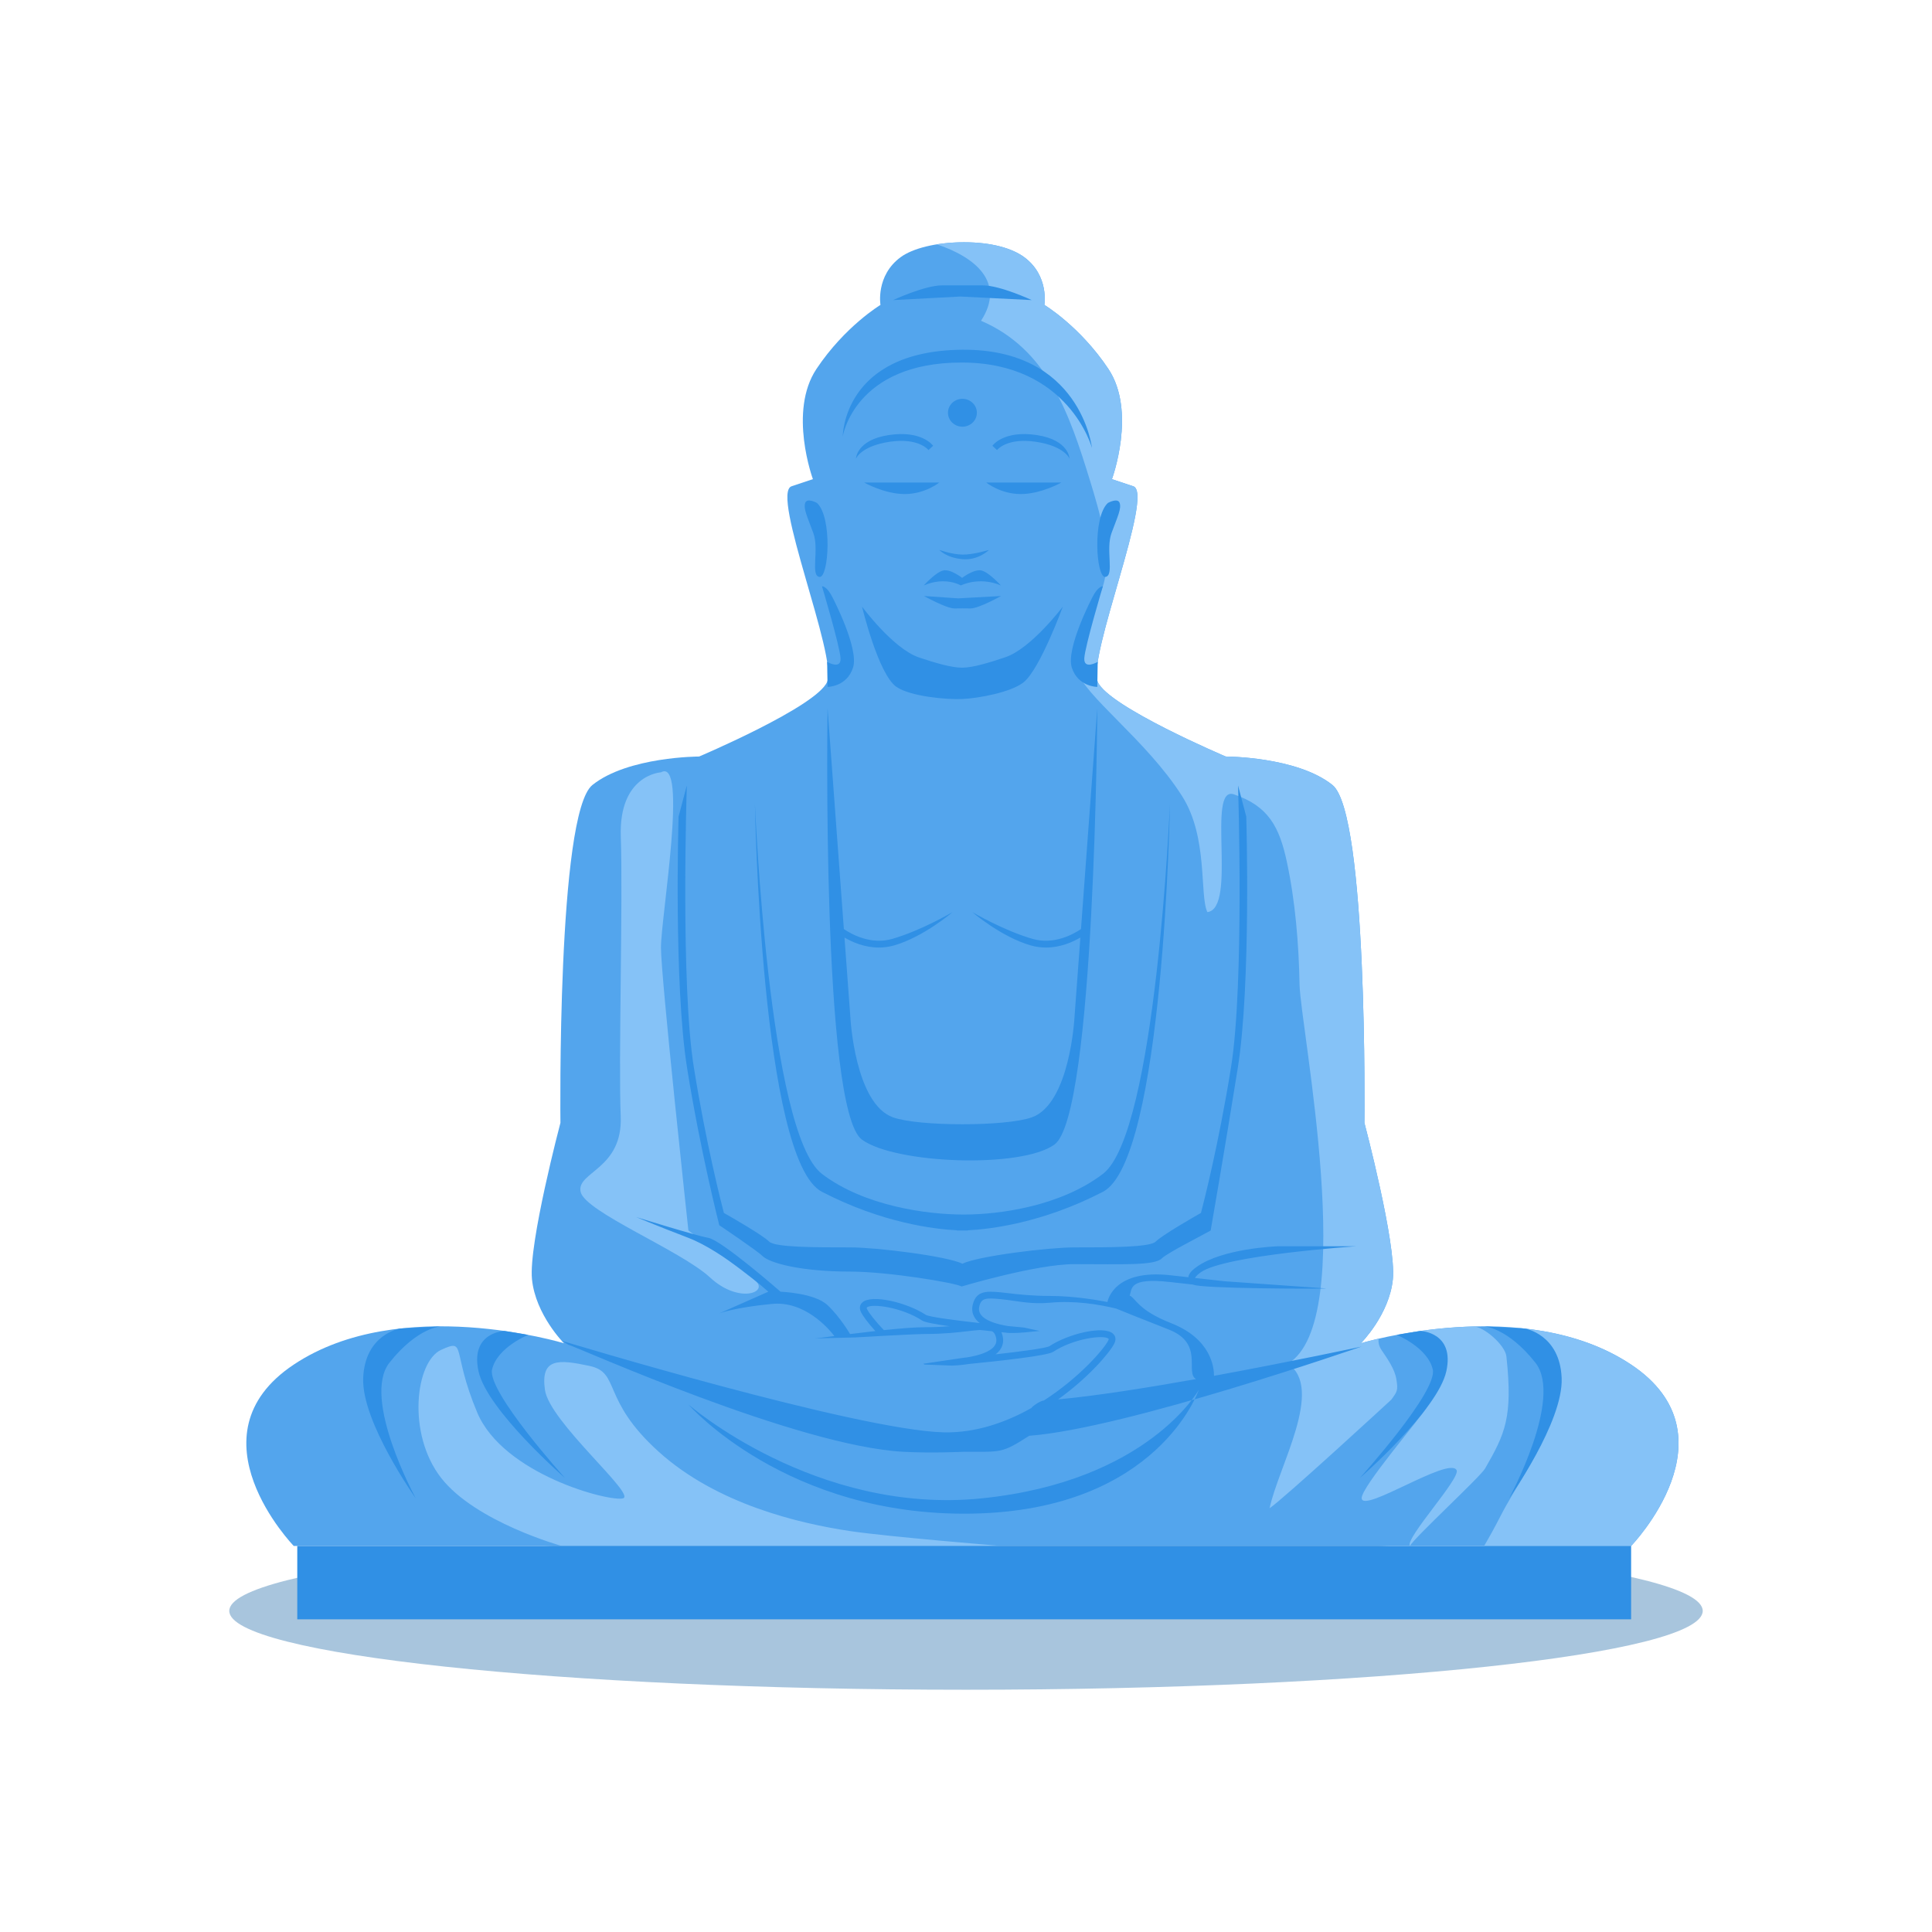 <?xml version="1.0" encoding="UTF-8"?>
<!DOCTYPE svg PUBLIC "-//W3C//DTD SVG 1.1//EN" "http://www.w3.org/Graphics/SVG/1.1/DTD/svg11.dtd">
<svg version="1.1" xmlns="http://www.w3.org/2000/svg" xmlns:xlink="http://www.w3.org/1999/xlink" x="0" y="0" width="1000" height="1000" viewBox="0, 0, 1000, 1000">
  <g id="buddha">
    <path id="shadow" d="M500.002,793 C289.396,793 118.672,811.266 118.672,833.805 C118.672,856.336 289.396,874.607 500.002,874.607 C710.603,874.607 881.328,856.336 881.328,833.805 C881.328,811.266 710.603,793 500.002,793" fill="#A8C5DD"/>
    <path id="base" d="M152.039,706.312 C207.254,669.5 291.918,695.268 291.918,695.268 C291.918,695.268 277.195,680.544 275.355,662.136 C273.519,643.731 290.082,581.153 290.082,581.153 C290.082,581.153 288.238,421.027 306.644,406.299 C325.051,391.577 361.859,391.577 361.859,391.577 C361.859,391.577 422.598,365.807 428.125,352.926 C433.644,340.04 398.672,255.376 409.711,251.695 C420.762,248.012 420.762,248.012 420.762,248.012 C420.762,248.012 407.875,213.043 422.598,190.958 C437.324,168.87 455.727,157.826 455.727,157.826 C455.727,157.826 453.156,142.712 466.16,133.117 C472.203,128.66 484.348,125.394 498.949,125.394 C513.551,125.394 524.094,128.66 530.137,133.117 C543.144,142.712 540.57,157.826 540.57,157.826 C540.57,157.826 558.977,168.87 573.698,190.958 C588.422,213.043 575.539,248.012 575.539,248.012 C575.539,248.012 575.539,248.012 586.586,251.695 C597.628,255.376 562.66,340.04 568.18,352.926 C573.698,365.807 634.437,391.577 634.437,391.577 C634.437,391.577 671.25,391.577 689.656,406.299 C708.061,421.027 706.219,581.153 706.219,581.153 C706.219,581.153 722.789,643.731 720.945,662.136 C719.101,680.544 704.379,695.268 704.379,695.268 C704.379,695.268 789.043,669.5 844.262,706.312 C899.477,743.12 844.262,800.179 844.262,800.179 L152.039,800.179 C152.039,800.179 96.824,743.12 152.039,706.312" fill="#53A5ED"/>
    <path id="light" d="M776.562,784.908 C784.16,770.008 795.229,755.607 800.215,739.544 C806.499,719.276 801.527,699.224 786.031,687.327 C805.964,689.193 826.621,694.547 844.262,706.312 C899.477,743.12 844.262,800.179 844.262,800.179 L768.18,800.179 C771.113,795.188 773.901,790.102 776.562,784.908 M484.961,126.487 C504.945,133.166 520.628,146.234 507.781,166.031 C542.167,180.803 553.523,214.051 564.176,248.74 C569.027,264.52 576.016,287.43 570.852,303.439 C566.461,317.048 554.562,336.258 557.269,346.592 C560.773,359.948 593.25,382.781 611.863,412.081 C625.461,433.486 620.758,463.138 624.926,472.113 C640.594,470.185 624.265,406.305 638.656,411.158 C656.601,417.21 662.223,428.116 666.065,446.042 C670.441,466.447 672.268,488.663 672.644,509.496 C673.043,531.75 703.789,683.698 666.574,705.87 C685.758,718.449 661.586,759.411 657.141,780.659 C664.375,775.828 720.078,724.549 720.148,724.451 C723.238,720.227 723.664,719.685 722.8,714.133 C721.922,708.477 718.16,703.391 715.065,698.756 C713.707,696.721 713.328,694.721 713.586,692.902 C707.777,694.24 704.379,695.268 704.379,695.268 C704.379,695.268 719.101,680.544 720.945,662.136 C722.789,643.73 706.219,581.152 706.219,581.152 C706.219,581.152 708.061,421.027 689.656,406.299 C671.25,391.577 634.437,391.577 634.437,391.577 C634.437,391.577 573.698,365.807 568.18,352.926 C562.66,340.04 597.628,255.375 586.586,251.694 C575.539,248.012 575.539,248.012 575.539,248.012 C575.539,248.012 588.422,213.042 573.698,190.957 C558.977,168.869 540.57,157.825 540.57,157.825 C540.57,157.825 543.144,142.711 530.137,133.116 C524.094,128.66 513.551,125.393 498.949,125.393 C493.933,125.393 489.25,125.801 484.961,126.487 M731.191,689.513 C746.82,694.915 748.627,709.716 738.477,728.438 C735.793,733.383 704.265,769.988 704.8,775.542 C705.547,783.337 749.835,753.797 753.918,760.901 C756.254,764.977 727.277,796.078 729.746,800.178 C732.074,795.865 766.223,764.384 768.68,760.099 C778.901,742.282 783.16,733.816 779.707,702.06 C779.07,696.198 767.933,686.516 762.609,686.586 C750.98,686.888 740.233,688.094 731.191,689.513 M342.113,399.753 C356.32,391.709 342.113,474.834 342.113,490.449 C342.113,506.071 356.316,636.909 356.316,636.909 C356.316,636.909 383.027,656.688 390.727,662.708 C398.426,668.727 382.656,675.232 367.527,661.228 C352.394,647.219 302.84,627.304 300.53,616.909 C298.219,606.512 322.477,605.358 321.277,577.637 C320.078,549.916 322.477,465.59 321.324,433.25 C320.164,400.908 342.113,399.753 342.113,399.753 M439.984,792.482 C459.401,795.394 518.164,800.178 518.164,800.178 L290.707,800.178 C290.707,800.178 246.238,787.862 228.362,765.011 C210.488,742.159 215.051,704.696 228.362,698.662 C241.672,692.63 233.534,698.922 246.968,731.031 C260.41,763.139 315.543,777.469 322.477,775.542 C329.406,773.617 284.359,735.885 282.051,719.373 C279.738,702.862 288.977,703.542 305.152,707.005 C321.324,710.469 310.926,724.333 340.961,751.427 C370.988,778.521 413.484,788.508 439.984,792.482" fill="#85C2F7"/>
    <path id="dark" d="M497.769,187.643 C442.281,187.637 436.215,225.863 436.215,225.863 C436.215,225.863 436.215,181.676 497.835,181.025 C559.457,180.378 565.195,231.835 565.195,231.835 C565.195,231.835 553.25,187.648 497.769,187.643 M528.34,255.721 C538.855,255.721 549.371,249.749 549.371,249.749 L510.461,249.749 C510.461,249.749 517.824,255.721 528.34,255.721 M572.141,298.615 C576.964,297.971 572.141,284.465 575.355,275.815 C578.57,267.164 580.504,263.237 579.539,260.343 C578.57,257.449 573.426,260.343 573.426,260.343 C565.383,267.741 567.316,299.259 572.141,298.615 M570.852,303.439 C570.852,303.439 568.281,303.267 565.383,309.228 C565.383,309.228 551.555,335.603 554.773,345.573 C557.992,355.542 567.957,355.542 567.957,355.542 L568.172,342.568 C568.172,342.568 560.933,346.859 561.229,340.747 C561.527,334.637 570.852,303.439 570.852,303.439 M794.719,705.327 C809.305,723.79 781.105,775.542 781.105,775.542 C781.105,775.542 809.187,736.046 808.312,713.326 C807.433,690.607 789.324,687.67 789.324,687.67 L767.933,686.516 C767.933,686.516 780.132,686.868 794.719,705.327 M703.866,765.011 C703.866,765.011 744.246,729.904 748.627,709.716 C753.023,689.532 735.262,688.896 735.262,688.896 L722.949,690.927 C722.949,690.927 738.977,697.432 741.609,708.839 C744.246,720.25 703.866,765.011 703.866,765.011 M490.672,213.643 C490.672,217.626 494.019,220.857 498.148,220.857 C502.277,220.857 505.625,217.626 505.625,213.643 C505.625,209.658 502.277,206.427 498.148,206.427 C494.019,206.427 490.672,209.658 490.672,213.643 M536.628,225.189 C519.652,222.613 513.901,230.4 513.664,230.732 L516.059,232.955 C516.105,232.891 521.141,226.393 536.219,228.668 C551.109,230.923 553.582,237.365 553.598,237.43 C553.598,237.43 553.387,227.727 536.628,225.189 M468.3,255.721 C478.816,255.721 486.18,249.749 486.18,249.749 L447.269,249.749 C447.269,249.749 457.785,255.721 468.3,255.721 M497.992,299.099 C497.992,299.099 491.968,294.339 488.109,295.302 C484.254,296.268 478.141,303.022 478.141,303.022 C489.394,298.198 497.309,303.022 497.309,303.022 C497.309,303.022 506.796,298.198 518.059,303.022 C518.059,303.022 511.945,296.268 508.086,295.302 C504.229,294.339 497.992,299.099 497.992,299.099 M493.973,314.923 C498.101,314.913 498.101,314.913 498.101,314.913 L498.055,314.737 L498.309,314.913 C498.309,314.913 498.309,314.913 502.437,314.923 C506.565,314.932 518.164,308.491 518.164,308.491 L495.953,309.712 L478.246,308.491 C478.246,308.491 489.844,314.932 493.973,314.923 M424.16,298.615 C428.98,299.259 430.914,267.741 422.871,260.343 C422.871,260.343 417.727,257.449 416.762,260.343 C415.796,263.237 417.727,267.164 420.945,275.815 C424.16,284.465 419.335,297.971 424.16,298.615 M441.527,345.573 C444.742,335.603 430.914,309.228 430.914,309.228 C428.019,303.267 425.445,303.439 425.445,303.439 C425.445,303.439 434.773,334.637 435.07,340.747 C435.362,346.859 428.125,342.568 428.125,342.568 L428.344,355.542 C428.344,355.542 438.312,355.542 441.527,345.573 M550.121,313.986 C550.121,313.986 533.8,335.645 520.414,340.163 C512.707,342.762 503.8,345.57 498.043,345.595 C492.289,345.619 483.348,342.885 475.641,340.283 C462.25,335.766 446.18,313.986 446.18,313.986 C446.18,313.986 454.625,349.123 464.023,355.541 C471.148,360.41 489.441,362.178 498.101,361.81 C506.34,361.46 523.547,358.305 529.918,353.066 C538.41,346.083 550.121,313.986 550.121,313.986 M497.07,153.484 L534.031,155.325 C534.031,155.325 517.711,147.729 508.781,147.719 C504.605,147.712 502.397,147.71 501.211,147.71 L501.203,147.71 C499.863,147.708 499.855,147.708 499.855,147.708 L499.855,147.71 C497.875,147.71 493.727,147.71 487.519,147.719 C478.59,147.729 462.269,155.325 462.269,155.325 L497.07,153.484 M567.957,366.55 L559.519,480.885 C555.484,483.614 545.512,489.129 534.516,485.98 C519.559,481.705 503.437,472.212 503.277,472.113 C503.277,472.113 518.164,484.957 533.547,489.355 C536.254,490.128 538.883,490.448 541.394,490.448 C548.84,490.448 555.184,487.62 559.199,485.264 L556.125,526.87 C556.125,526.87 553.769,571.339 534.031,578.357 C520.698,583.104 475.601,583.104 462.269,578.357 C442.527,571.339 440.176,526.87 440.176,526.87 L437.105,485.264 C441.113,487.62 447.468,490.448 454.906,490.448 C457.414,490.448 460.047,490.128 462.75,489.355 C478.144,484.957 493.019,472.113 493.019,472.113 C492.859,472.212 476.75,481.705 461.789,485.98 C450.789,489.129 440.82,483.614 436.781,480.885 L428.344,366.55 C428.344,366.55 425.117,574.699 446.18,589.91 C463.488,602.41 528.488,604.913 545.796,592.413 C566.863,577.202 567.957,366.55 567.957,366.55 M570.852,616.887 C602.48,600.531 605.57,415.701 605.57,415.701 C605.57,415.701 598.547,586.549 570.852,607.616 C548.945,624.278 517.68,628.624 498.961,628.647 C479.84,628.676 447.355,624.278 425.445,607.616 C397.75,586.549 390.727,415.701 390.727,415.701 C390.727,415.701 393.824,600.531 425.445,616.887 C456.848,633.125 483.977,636.241 495.316,636.797 L495.316,636.891 C495.316,636.891 496.32,636.934 498.148,636.896 C499.98,636.934 500.984,636.891 500.984,636.891 L500.984,636.797 C512.328,636.241 539.453,633.125 570.852,616.887 M626.644,636.909 C626.644,636.909 633.703,596.363 640.66,552.894 C647.621,509.35 645.09,423.525 645.065,422.667 L640.809,406.563 C640.84,407.424 644.105,509.124 637.191,552.339 C630.828,592.102 622.926,622.831 621.617,627.812 C617.73,630.013 601.516,639.318 598.191,642.651 C595.191,645.648 574.437,645.648 556.125,645.648 C542.621,645.648 506.289,650.131 498.148,654.095 C490.012,650.131 453.68,645.648 440.176,645.648 C421.863,645.648 401.109,645.648 398.117,642.651 C394.781,639.318 378.565,630.013 374.68,627.812 C373.375,622.831 365.477,592.102 359.113,552.339 C352.195,509.124 355.465,407.424 355.492,406.563 L351.233,422.667 C351.207,423.525 348.68,509.35 355.648,552.894 C362.601,596.363 372.309,634.19 372.309,634.19 C372.309,634.19 391.832,647.293 394.57,650.032 C398.401,653.865 414.84,658.168 439.964,658.168 C459.609,658.168 494.335,663.951 497.754,665.879 C497.754,665.879 536.348,654.318 555.992,654.318 C581.117,654.318 597.555,655.146 601.387,651.319 C604.125,648.581 621.09,640.053 626.644,636.909 M201.578,705.327 C216.172,686.868 228.362,686.516 228.362,686.516 L206.977,687.67 C206.977,687.67 188.866,690.607 187.984,713.326 C187.109,736.046 215.195,775.542 215.195,775.542 C215.195,775.542 186.996,723.79 201.578,705.327 M254.691,708.839 C257.32,697.432 273.352,690.927 273.352,690.927 L261.039,688.896 C261.039,688.896 243.281,689.532 247.667,709.716 C252.061,729.904 292.43,765.011 292.43,765.011 C292.43,765.011 252.061,720.25 254.691,708.839 M460.422,228.668 C475.496,226.393 480.534,232.891 480.586,232.955 L482.977,230.732 C482.738,230.4 476.988,222.613 460.016,225.189 C443.254,227.727 443.034,237.43 443.034,237.43 C443.065,237.365 445.53,230.923 460.422,228.668 M508.152,775.542 C422.137,784.318 356.316,726.953 356.316,726.953 C356.316,726.953 407.129,785.199 503.277,783.441 C599.426,781.688 620.496,719.373 620.496,719.373 C620.496,719.373 594.164,766.764 508.152,775.542 M290.707,693.964 C292.211,694.43 443.422,740.255 488.457,741.378 C505.078,741.755 520.727,736.196 533.992,728.706 C533.387,728.72 538.082,725.034 540.309,724.893 C558.625,713.095 571.246,698.516 573.613,693.873 C573.988,693.133 573.82,692.982 573.746,692.911 C571.281,690.724 555.492,692.85 545.144,699.704 C542.082,701.732 517.132,704.456 501.684,705.969 C497.219,706.708 493.43,706.812 492.559,706.831 L478.516,706.279 C480.034,707.331 476.964,705.195 477.926,705.87 C483.961,705.031 498.422,702.758 500.824,702.522 C506.391,701.622 512.609,699.823 514.863,696.484 C515.883,694.977 515.984,693.222 515.184,691.125 C514.812,690.164 514.277,689.508 513.527,689.056 C511.468,688.844 509.348,688.617 507.199,688.383 C505.578,688.5 503.641,688.712 501.305,688.98 C495.894,689.612 488.477,690.47 479.086,690.47 C472.999,690.47 442.914,692.238 442.812,692.247 L421.684,692.766 C423.141,692.652 426.906,692.172 431.875,691.535 C428.887,687.656 416.578,673.251 399.578,674.901 C379.949,676.797 372.352,679.784 372.352,679.784 L397.672,668.594 C397.672,668.594 374.453,647.675 356.316,640.714 C338.167,633.751 329.309,629.953 329.309,629.953 C329.309,629.953 359.691,639.451 366.656,640.714 C373.621,641.982 404.008,668.594 404.008,668.594 C404.008,668.594 421.628,669.203 428.324,675.532 C435.023,681.863 439.984,690.508 439.984,690.508 C444.117,689.99 448.582,689.451 453.086,688.948 C449.238,684.711 446.695,681.227 445.703,679.281 C444.258,676.433 445.687,674.717 446.362,674.109 C451.258,669.755 469.613,674.219 479.227,680.591 C480.891,681.571 492.719,683.22 507.132,684.828 C506.16,684.078 505.324,683.225 504.672,682.268 C502.992,679.776 502.762,676.896 503.988,673.69 C506.34,667.557 512.061,668.217 521.547,669.315 C527.172,669.97 534.176,670.777 543.359,670.777 C556.051,670.777 568.719,673.044 573.219,673.925 C573.401,672.893 576.742,656.849 605.766,660.062 L615.074,661.094 C615.312,658.904 617.609,657.003 619.477,655.68 C632.871,646.167 660.41,645.102 661.574,645.065 L702.086,645.065 C701.809,645.069 634.051,649.631 621.508,658.54 C618.75,660.501 618.582,661.444 618.562,661.444 C618.57,661.458 618.574,661.467 618.59,661.482 L633.805,663.174 L686.598,666.911 C682.628,667.138 621.534,667.062 617.468,664.889 L605.379,663.552 C584.031,661.156 586.061,667.172 584.703,670.578 C587.848,671.88 588.812,678.065 606.211,684.884 C626.933,693.006 628.401,707.863 628.366,712.125 C668.768,704.733 704.8,696.97 704.8,696.97 C703.613,697.258 583.051,739.354 532.727,743.154 C518.352,752.35 518.453,751.427 499.061,751.427 C498.437,751.427 482.565,752.266 467.397,751.427 C412.516,748.396 300.32,697.917 294.152,696.008 L290.707,693.964 M491.504,686.459 C484.3,685.454 478.652,684.422 477.3,683.527 C466.957,676.669 451.167,674.539 448.703,676.73 C448.621,676.802 448.457,676.948 448.835,677.691 C449.871,679.727 452.898,683.682 457.499,688.471 C465.738,687.609 473.652,686.958 479.086,686.958 C483.754,686.958 487.855,686.751 491.504,686.459 z M547.667,724.318 C567.043,722.542 593.426,718.37 619.065,713.802 C613.09,710.399 623.586,695.462 604.929,688.151 C590.352,682.438 581.945,679.044 577.733,677.319 C568.258,675.014 555.957,673.11 543.359,674.289 C534.008,675.165 526.551,673.43 521.141,672.803 C511.637,671.706 508.578,671.516 507.265,674.948 C506.465,677.047 506.565,678.794 507.586,680.302 C509.84,683.644 516.078,685.451 521.664,686.35 C524.477,686.623 527.297,686.893 530.078,687.147 L538.121,688.896 C537.254,688.878 525.223,690.526 520.754,689.786 C519.961,689.711 519.129,689.626 518.285,689.542 C518.34,689.664 518.406,689.745 518.453,689.871 C519.68,693.073 519.453,695.956 517.769,698.451 C517.125,699.407 516.285,700.26 515.305,701.01 C529.73,699.402 541.551,697.747 543.207,696.777 C552.84,690.389 571.199,685.935 576.078,690.292 C576.762,690.899 578.184,692.615 576.742,695.462 C574.43,700.005 563.676,712.855 547.667,724.318 z M498.097,289.421 C506.492,290.177 511.906,284.628 511.906,284.628 C511.906,284.628 503.832,287.152 498.203,287.06 C492.57,286.97 486.18,284.628 486.18,284.628 C486.18,284.628 489.703,288.665 498.097,289.421 M153.867,838.151 L844.262,838.151 L844.262,800.179 L153.867,800.179 z" fill="#3090E5"/>
  </g>
</svg>
